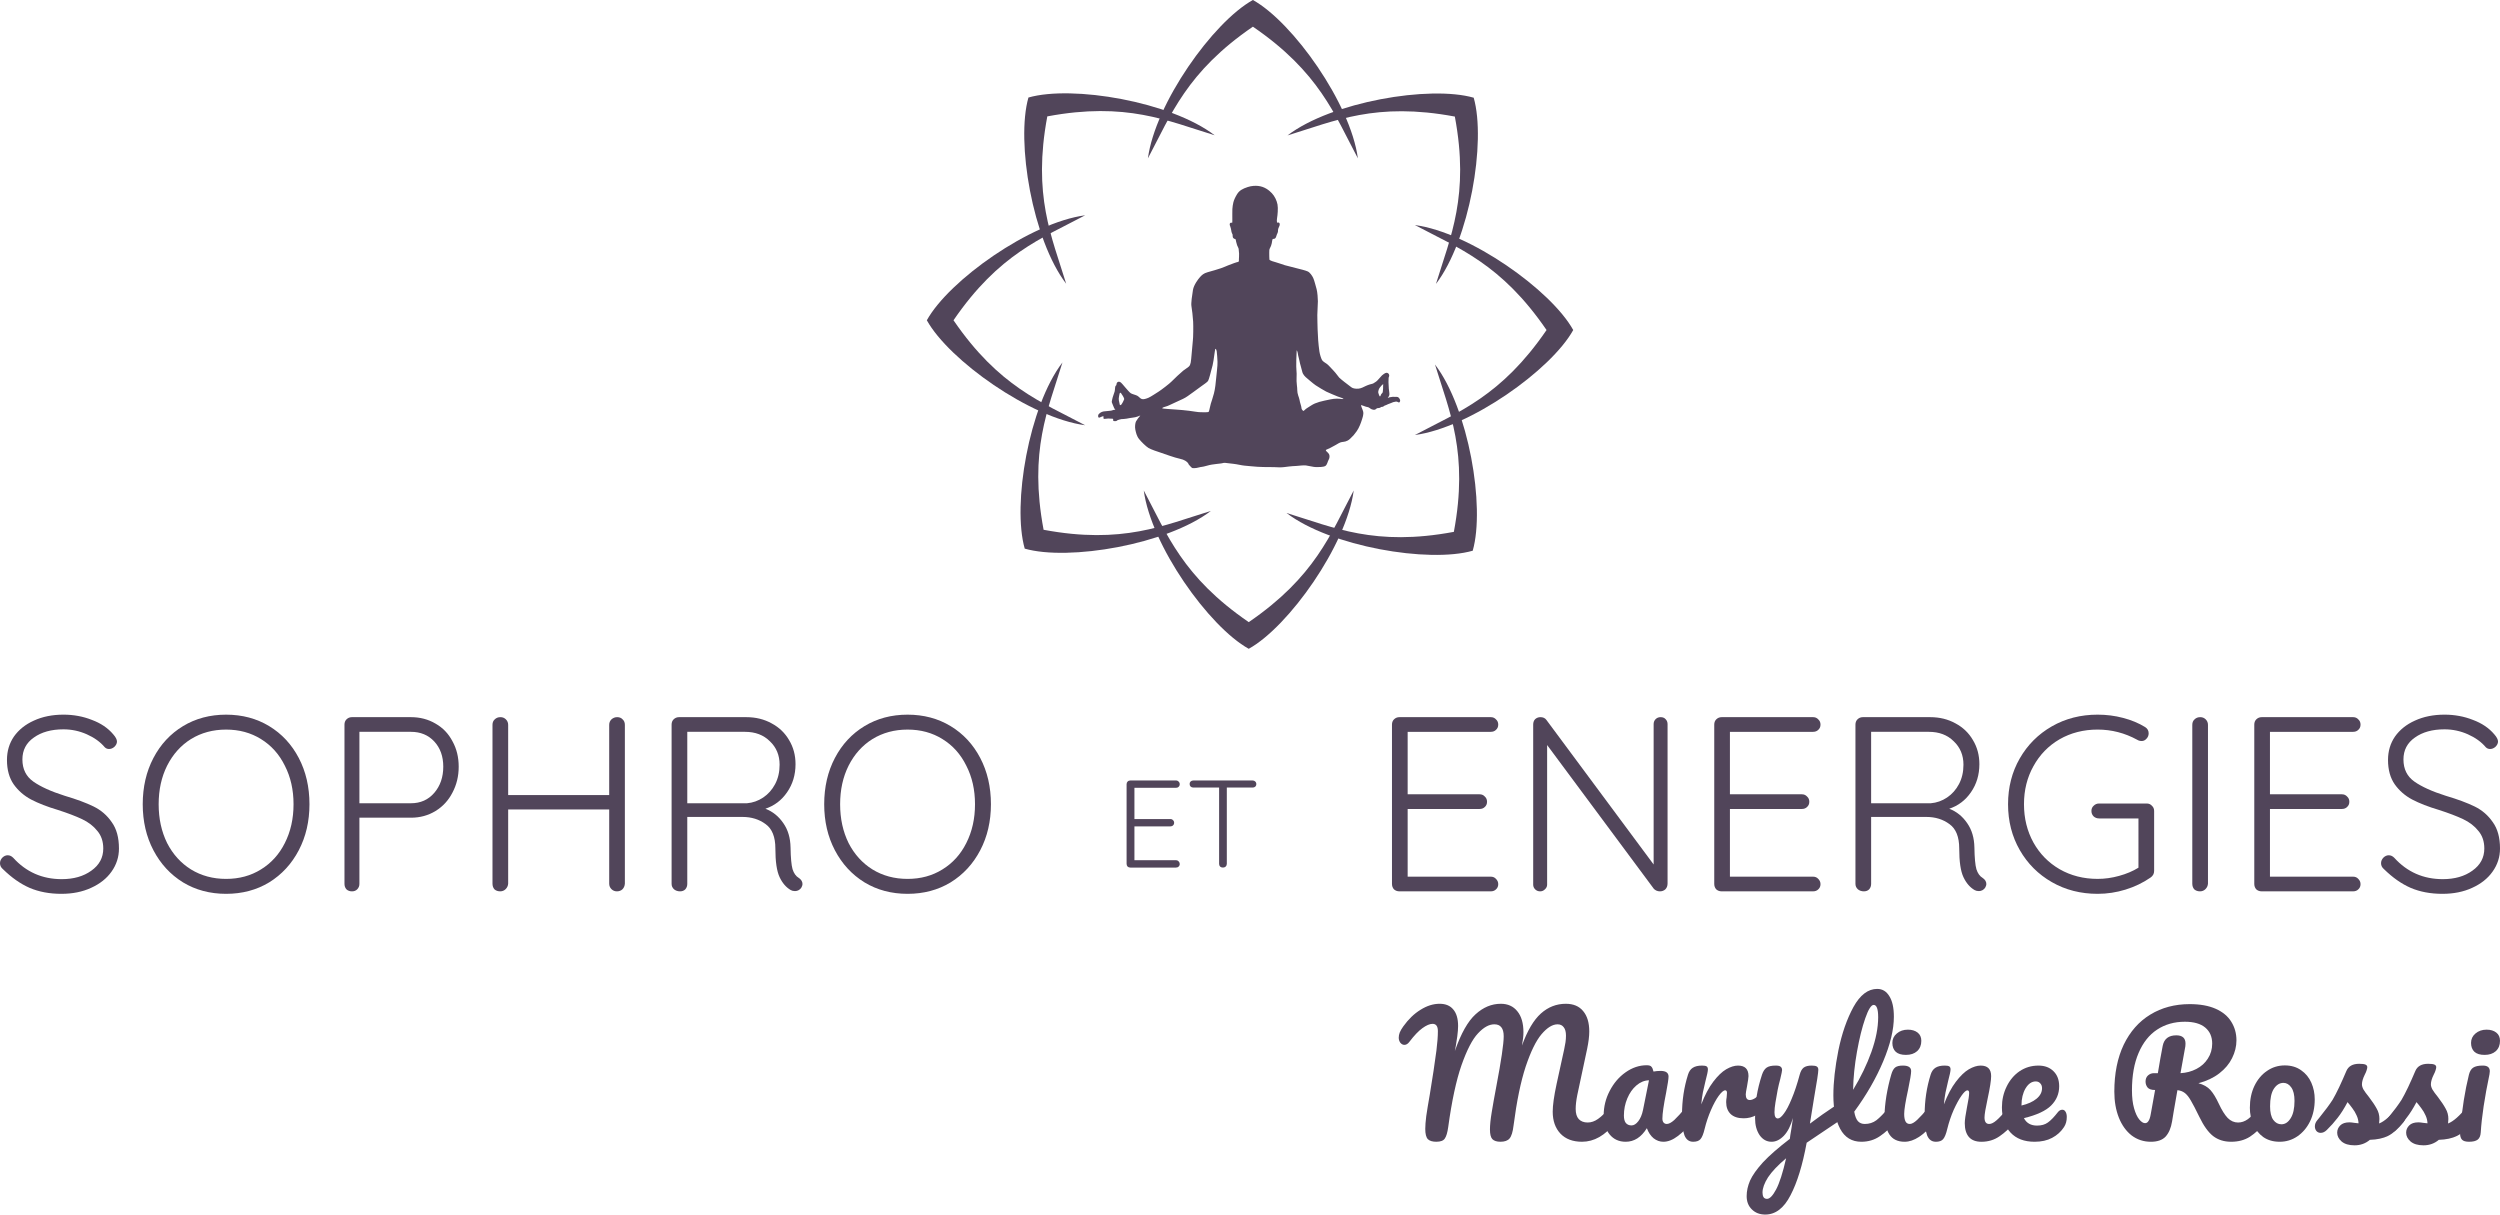 <?xml version="1.0" encoding="UTF-8" standalone="no"?>
<svg
   xmlns:dc="http://purl.org/dc/elements/1.1/"
   xmlns:cc="http://creativecommons.org/ns#"
   xmlns:rdf="http://www.w3.org/1999/02/22-rdf-syntax-ns#"
   xmlns:svg="http://www.w3.org/2000/svg"
   xmlns="http://www.w3.org/2000/svg"
   viewBox="0 0 535.79 260.297"
   height="260.297"
   width="535.79"
   id="svg4496"
   version="1.1">
  <defs
     id="defs4500" />
  <g
     style="fill:#51455a;fill-opacity:1"
     transform="matrix(0.701,0,0,0.701,198.634,0)"
     id="g5487">
    <g
       style="fill:#51455a;fill-opacity:1"
       id="g7130-2"
       transform="translate(82.74,397.935)">
      <path
         id="path5178-96-4"
         d="m -41.273,-287.128 c -10.281,13.445 -15.385,43.488 -11.536,56.929 13.441,3.849 43.484,-1.255 56.929,-11.536 -14.459,4.417 -27.002,10.292 -51.162,5.769 -4.523,-24.16 1.351,-36.703 5.769,-51.162 z"
         style="fill:#51455a;fill-opacity:1;fill-rule:evenodd;stroke:none;stroke-width:1px;stroke-linecap:butt;stroke-linejoin:miter;stroke-opacity:1" />
      <path
         id="path5178-9-76-3"
         d="m 5.253,-356.583 c -13.445,-10.281 -43.488,-15.385 -56.929,-11.536 -3.849,13.441 1.255,43.484 11.536,56.929 -4.417,-14.459 -10.292,-27.002 -5.769,-51.162 24.16,-4.523 36.703,1.351 51.162,5.769 z"
         style="fill:#51455a;fill-opacity:1;fill-rule:evenodd;stroke:none;stroke-width:1px;stroke-linecap:butt;stroke-linejoin:miter;stroke-opacity:1" />
      <path
         id="path5178-9-7-1-9"
         d="m 72.919,-311.135 c 10.281,-13.445 15.385,-43.488 11.536,-56.929 -13.441,-3.849 -43.484,1.255 -56.929,11.536 14.459,-4.417 27.002,-10.292 51.162,-5.769 4.523,24.16 -1.351,36.703 -5.769,51.162 z"
         style="fill:#51455a;fill-opacity:1;fill-rule:evenodd;stroke:none;stroke-width:1px;stroke-linecap:butt;stroke-linejoin:miter;stroke-opacity:1" />
      <path
         id="path5178-9-6-9-7"
         d="m 27.227,-241.099 c 13.445,10.281 43.488,15.385 56.929,11.536 3.849,-13.441 -1.255,-43.484 -11.536,-56.929 4.417,14.459 10.292,27.002 5.769,51.162 -24.16,4.523 -36.703,-1.351 -51.162,-5.769 z"
         style="fill:#51455a;fill-opacity:1;fill-rule:evenodd;stroke:none;stroke-width:1px;stroke-linecap:butt;stroke-linejoin:miter;stroke-opacity:1" />
      <path
         id="path5178-6"
         d="m -16.419,-247.988 c 2.237,16.777 19.872,41.63 32.098,48.412 12.226,-6.782 29.86,-31.635 32.098,-48.412 -7.1,13.348 -11.816,26.37 -32.098,40.256 -20.282,-13.886 -24.997,-26.908 -32.098,-40.256 z"
         style="fill:#51455a;fill-opacity:1;fill-rule:evenodd;stroke:none;stroke-width:1px;stroke-linecap:butt;stroke-linejoin:miter;stroke-opacity:1" />
      <path
         id="path5178-9-0"
         d="m -34.328,-332.117 c -16.777,2.237 -41.63,19.872 -48.412,32.098 6.782,12.226 31.635,29.86 48.412,32.098 -13.348,-7.1 -26.37,-11.816 -40.256,-32.098 13.886,-20.282 26.908,-24.997 40.256,-32.098 z"
         style="fill:#51455a;fill-opacity:1;fill-rule:evenodd;stroke:none;stroke-width:1px;stroke-linecap:butt;stroke-linejoin:miter;stroke-opacity:1" />
      <path
         id="path5178-9-7-12"
         d="m 49.047,-349.523 c -2.237,-16.777 -19.872,-41.63 -32.098,-48.412 -12.226,6.782 -29.86,31.635 -32.098,48.412 7.1,-13.348 11.816,-26.37 32.098,-40.256 20.282,13.886 24.997,26.908 32.098,40.256 z"
         style="fill:#51455a;fill-opacity:1;fill-rule:evenodd;stroke:none;stroke-width:1px;stroke-linecap:butt;stroke-linejoin:miter;stroke-opacity:1" />
      <path
         id="path5178-9-6-7"
         d="m 66.472,-264.936 c 16.777,-2.237 41.63,-19.872 48.412,-32.098 -6.782,-12.226 -31.635,-29.86 -48.412,-32.098 13.348,7.1 26.37,11.816 40.256,32.098 -13.886,20.282 -26.908,24.997 -40.256,32.098 z"
         style="fill:#51455a;fill-opacity:1;fill-rule:evenodd;stroke:none;stroke-width:1px;stroke-linecap:butt;stroke-linejoin:miter;stroke-opacity:1" />
    </g>
    <path
       d="m 139.498,118.089 c 0.053,0.256 -0.043,1.304 -0.098,1.679 -0.054,0.377 -0.2,0.421 -0.411,0.655 -0.211,0.234 -0.259,0.758 -0.444,0.767 -0.184,0.01 -0.409,-0.722 -0.502,-1.053 -0.093,-0.331 0.008,-0.559 0.099,-0.972 0.09,-0.416 0.724,-1.118 0.724,-1.118 0,0 0.418,-0.505 0.6,-0.551 0.187,-0.046 -0.018,0.335 0.032,0.593 m -14.167,3.791 c -1.155,-0.014 -2.646,0.381 -3.782,0.609 -1.142,0.23 -2.045,0.515 -2.907,0.865 -0.663,0.269 -1.563,0.892 -2.282,1.339 -0.722,0.448 -0.711,0.632 -1.216,0.957 0,0 -0.573,-0.268 -0.611,-0.973 -0.027,-0.527 -0.427,-1.417 -0.618,-2.545 -0.057,-0.349 -0.273,-0.911 -0.363,-1.169 -0.434,-1.227 -0.206,-1.921 -0.426,-3.322 -0.223,-1.402 0.051,-3.295 -0.113,-4.273 -0.162,-0.979 9.6e-4,-5.967 0.063,-6.194 0.061,-0.226 0.353,0.662 0.377,1.072 0.021,0.407 0.468,1.835 0.532,2.353 0.064,0.516 0.595,2.127 0.792,3.048 0.196,0.92 1.054,1.657 1.054,1.657 0,0 2.3,2.001 3.032,2.482 0.733,0.485 2.693,1.684 3.267,1.953 0.571,0.268 3.009,1.332 3.5,1.493 0.492,0.159 1.743,0.577 1.751,0.726 0.01,0.149 -0.897,-0.065 -2.05,-0.08 m -36.873,-6.245 c -0.088,1.178 -0.338,3.419 -0.683,4.664 -0.344,1.247 -0.76,2.552 -0.953,3.119 -0.194,0.57 -0.437,2.085 -0.606,2.427 -0.168,0.347 -1.981,0.153 -2.577,0.183 -0.593,0.03 -2.369,-0.302 -3.456,-0.432 -1.086,-0.129 -2.991,-0.33 -3.822,-0.361 -0.816,-0.03 -2.335,-0.159 -2.858,-0.205 -0.525,-0.047 -1.644,-0.1 -1.54,-0.255 0.104,-0.154 0.724,-0.409 1.202,-0.509 0.478,-0.1 1.492,-0.637 2.257,-0.974 0.764,-0.338 1.961,-0.921 2.907,-1.345 0.945,-0.42 2.234,-1.417 2.234,-1.417 l 0.789,-0.563 c 0,0 1.972,-1.442 2.581,-1.885 0.61,-0.439 1.761,-1.207 2.037,-1.595 0.279,-0.387 0.985,-3.252 0.985,-3.252 0,0 0.253,-0.868 0.405,-1.51 0.152,-0.64 0.467,-2.48 0.537,-3.267 0.07,-0.783 0.234,-1.239 0.251,-1.613 0.017,-0.373 0.363,-0.168 0.476,0.571 0.113,0.737 0.183,2.075 0.243,3.225 0.061,1.152 -0.322,3.815 -0.409,4.991 m -28.133,6.474 c -0.128,0.417 -0.64,1.299 -0.778,1.492 -0.139,0.193 -0.5,0.436 -0.552,0.14 -0.052,-0.295 -0.245,-1.142 -0.294,-1.362 -0.049,-0.22 -0.042,-0.816 0.081,-1.304 0.123,-0.491 0.135,-0.975 0.358,-0.988 0.221,-0.012 0.351,0.316 0.351,0.316 0,0 0.959,1.29 0.834,1.705 m 83.391,-0.761 c -0.419,-0.034 -0.867,-0.038 -1.283,-0.017 -0.419,0.023 -1.163,0.199 -1.163,0.199 0,0 -0.459,0.277 -0.305,0.045 0.154,-0.231 0.343,-0.41 0.432,-0.804 0.091,-0.396 -0.091,-1.223 -0.156,-1.919 -0.064,-0.693 -0.102,-1.384 -0.104,-2.003 0,0 0.024,-1.147 0.041,-1.343 0.018,-0.195 0.204,-0.372 0.183,-0.763 -0.02,-0.389 -0.378,-0.789 -0.823,-0.766 -0.445,0.023 -1.115,0.562 -1.381,0.797 -0.268,0.238 -1.473,1.725 -1.771,1.881 -0.301,0.154 -0.861,0.631 -1.138,0.673 -0.277,0.042 -1.267,0.318 -2.003,0.663 -0.737,0.345 -1.468,0.773 -2.274,0.843 -0.805,0.072 -1.733,-0.048 -2.17,-0.414 -0.44,-0.37 -1.686,-1.253 -2.124,-1.621 -0.437,-0.367 -1.28,-0.993 -1.603,-1.341 -0.325,-0.344 -1.023,-1.397 -1.701,-2.087 -0.678,-0.69 -1.54,-1.706 -2.033,-2.071 -0.495,-0.364 -1.24,-0.743 -1.514,-1.204 -0.277,-0.461 -0.677,-1.75 -0.808,-2.637 -0.13,-0.887 -0.337,-2.746 -0.375,-3.444 -0.037,-0.695 -0.161,-2.558 -0.173,-3.312 -0.012,-0.753 -0.112,-3.762 -0.09,-4.378 0.024,-0.615 0.147,-3.636 0.173,-4.223 0.023,-0.589 -0.154,-2.896 -0.389,-3.692 -0.238,-0.797 -0.702,-2.727 -1.045,-3.435 -0.344,-0.708 -0.979,-1.651 -1.667,-1.978 -0.686,-0.327 -2.466,-0.737 -3.627,-1.039 -1.159,-0.302 -2.771,-0.693 -3.423,-0.883 -0.652,-0.189 -2.046,-0.731 -2.641,-0.867 -0.594,-0.137 -1.982,-0.567 -2.026,-0.844 -0.043,-0.277 -0.053,-1.561 -0.053,-2.09 -0.002,-0.53 -0.002,-1.061 0.207,-1.379 0.205,-0.318 0.501,-1.087 0.563,-1.509 0.061,-0.421 0.183,-1.32 0.35,-1.33 0.167,-0.01 0.448,0.032 0.716,-0.204 0.265,-0.238 0.373,-0.857 0.472,-1.086 0.1,-0.229 0.355,-0.717 0.365,-1.052 0.01,-0.336 -0.025,-0.473 0.12,-0.899 0.144,-0.427 0.407,-0.775 0.414,-1.138 0.01,-0.364 -0.111,-0.552 -0.311,-0.626 -0.198,-0.073 -0.519,0.222 -0.539,-0.167 -0.021,-0.389 -0.086,-0.582 0.045,-1.286 0.131,-0.705 0.352,-2.894 0.121,-4.083 -0.229,-1.187 -0.856,-2.522 -1.714,-3.426 -0.857,-0.903 -2.222,-2.033 -4.247,-2.235 -0.771,-0.076 -1.927,-0.062 -3.148,0.343 -1.553,0.517 -2.557,1.033 -3.279,2.226 -1.202,1.989 -1.265,3.025 -1.411,4.512 0,0 -0.041,2.961 -0.011,3.518 0.028,0.557 0.007,0.698 -0.191,0.652 -0.198,-0.046 -0.53,-9.7e-4 -0.596,0.338 -0.066,0.338 0.088,0.609 0.188,0.912 0.099,0.301 0.268,0.85 0.288,1.24 0.022,0.39 0.332,1.016 0.395,1.152 0.064,0.136 -0.075,0.702 0.193,1.024 0.268,0.321 0.713,0.297 0.75,0.462 0.036,0.166 0.199,1.134 0.425,1.737 0.227,0.602 0.464,0.869 0.481,1.174 0.016,0.306 0.102,0.889 0.13,1.417 0.027,0.529 -0.044,1.315 -0.053,1.678 -0.01,0.363 0.069,0.777 -0.234,0.848 -0.302,0.073 -0.58,0.116 -1.265,0.374 -0.683,0.258 -1.368,0.504 -1.82,0.687 -0.534,0.218 -1.213,0.533 -2.145,0.86 -0.932,0.328 -2.801,0.872 -4.069,1.218 -1.265,0.345 -1.795,0.875 -2.378,1.519 -0.579,0.644 -1.884,2.387 -2.139,3.908 -0.256,1.521 -0.623,4.107 -0.468,4.938 0.154,0.829 0.457,3.381 0.528,4.774 0.074,1.391 0.032,4.909 -0.089,5.753 -0.123,0.845 -0.51,6.28 -0.654,6.734 -0.144,0.455 -0.177,0.902 -0.604,1.259 -0.428,0.359 -1.184,0.844 -1.668,1.205 -0.482,0.359 -3.145,2.843 -3.62,3.37 -0.475,0.528 -3.212,2.625 -3.915,3.052 -0.704,0.429 -2.375,1.576 -3.14,1.895 -0.765,0.317 -1.479,0.524 -1.99,0.383 -0.51,-0.142 -0.934,-0.788 -1.449,-1.04 -0.516,-0.253 -1.533,-0.479 -1.938,-0.738 -0.403,-0.258 -1.239,-1.275 -1.713,-1.81 -0.475,-0.532 -1.254,-1.552 -1.593,-1.647 -0.34,-0.094 -0.677,-0.132 -0.935,0.273 -0.129,0.203 -0.129,0.688 -0.237,0.794 -0.203,0.195 -0.056,0.003 -0.163,0.119 -0.21,0.232 -0.158,1.237 -0.299,1.746 -0.14,0.51 -0.633,1.764 -0.717,2.272 -0.088,0.506 -0.236,0.849 -0.112,1.122 0.126,0.272 0.648,1.697 0.826,1.909 0.178,0.216 0.404,0.26 -0.042,0.283 -0.445,0.023 -0.823,0.266 -1.213,0.285 -0.389,0.022 -1.445,0.12 -2.111,0.211 -0.665,0.091 -1.595,0.662 -1.666,1.214 -0.05,0.385 0.04,0.761 0.374,0.688 0.33,-0.073 1.247,-0.661 1.264,-0.326 0.017,0.333 -0.186,0.735 0.315,0.708 0.5,-0.026 0.777,-0.097 1.111,-0.114 0.333,-0.017 0.561,0.054 0.811,0.041 0.251,-0.012 0.597,-0.008 0.686,0.099 0.091,0.105 -0.078,0.546 0.149,0.619 0.226,0.073 0.658,0.069 0.85,0.003 0.191,-0.065 0.294,-0.267 0.513,-0.307 0.222,-0.037 0.713,-0.26 1.075,-0.279 0.363,-0.019 0.865,-0.017 1.556,-0.137 0.692,-0.118 1.049,-0.221 1.688,-0.284 0.638,-0.06 1.383,-0.238 1.684,-0.365 0.3,-0.128 0.982,-0.416 0.742,-0.207 -0.24,0.209 -1.021,1.281 -1.252,1.712 -0.227,0.431 -0.389,1.639 -0.204,2.496 0.183,0.855 0.412,1.989 1.156,2.898 0.744,0.91 2.069,2.209 2.848,2.697 0.779,0.49 2.881,1.163 3.959,1.525 1.08,0.363 4.067,1.463 5.591,1.774 1.525,0.311 2.169,0.89 2.496,1.266 0.326,0.372 -0.047,0.197 0.663,0.942 0.709,0.744 0.594,0.693 1.403,0.679 0.809,-0.014 1.655,-0.365 2.24,-0.394 0.585,-0.032 2.202,-0.591 3.007,-0.689 0.804,-0.097 1.802,-0.262 2.636,-0.332 0.832,-0.072 0.823,-0.267 1.551,-0.191 0.73,0.071 1.406,0.176 2.473,0.289 1.066,0.11 2.509,0.482 3.35,0.549 0.841,0.069 3.142,0.311 3.981,0.352 0.84,0.038 2.882,0.129 3.661,0.086 0.78,-0.04 2.293,0.076 3.132,0.087 0.837,0.014 2.055,-0.162 2.75,-0.253 0.692,-0.093 1.666,-0.142 2.446,-0.185 0.779,-0.039 1.969,-0.241 2.811,-0.147 0.844,0.096 2.371,0.52 3.125,0.507 0.754,-0.011 2.207,0.024 2.799,-0.341 0.597,-0.367 0.71,-1.405 1.02,-1.897 0.309,-0.489 0.383,-1.248 0.103,-1.762 -0.279,-0.517 -1.372,-1.129 -0.796,-1.327 0.578,-0.198 1.799,-0.847 2.668,-1.339 0.866,-0.493 1.458,-0.913 2.097,-1.002 0.636,-0.089 1.502,-0.08 2.462,-0.967 0.958,-0.887 1.272,-1.265 2.027,-2.311 0.757,-1.044 1.341,-2.665 1.556,-3.374 0.213,-0.709 0.686,-1.822 0.413,-2.758 -0.272,-0.934 -0.852,-1.937 -0.517,-1.87 0.338,0.066 0.883,0.344 1.393,0.486 0.509,0.141 0.563,0.082 0.877,0.233 0.316,0.152 0.585,0.499 1.066,0.615 0.481,0.115 0.565,0.139 0.839,0.041 0.275,-0.1 0.506,-0.446 0.758,-0.459 0.251,-0.014 0.446,-0.024 0.694,-0.092 0.246,-0.069 0.313,-0.271 0.571,-0.28 0.264,-0.011 0.435,-0.05 0.549,-0.143 0.175,-0.139 0.266,-0.264 0.515,-0.307 0.251,-0.041 0.599,-0.282 0.873,-0.379 0.275,-0.099 0.438,-0.192 0.849,-0.324 0.412,-0.134 0.736,-0.347 1.041,-0.362 0.307,-0.017 0.546,-0.223 0.945,-0.05 0.401,0.176 0.549,0.334 0.73,0.074 0.183,-0.26 0.225,-0.543 0.01,-0.922 -0.218,-0.38 -0.423,-0.621 -0.845,-0.654"
       style="fill:#51455a;fill-opacity:1;fill-rule:nonzero;stroke:none;stroke-width:0.514"
       id="path6514-8" />
  </g>
  <g
     transform="translate(34.432,364.407)"
     style="fill:#51455a;fill-opacity:1"
     id="g5619">
    <g
       aria-label="SOPHRO"
       style="font-style:normal;font-variant:normal;font-weight:normal;font-stretch:normal;font-size:53.333px;line-height:70.261px;font-family:'Open Sans';-inkscape-font-specification:'Open Sans';letter-spacing:-0.05px;word-spacing:0px;fill:#51455a;fill-opacity:1;stroke:none;stroke-width:1px;stroke-linecap:butt;stroke-linejoin:miter;stroke-opacity:1"
       id="text5459"
       transform="translate(-255.932,-286.441)">
      <path
         d="m 234.673,113.597 q -3.84,0 -6.827,-1.28 -2.933,-1.28 -5.707,-4 -0.64,-0.533 -0.64,-1.28 0,-0.64 0.48,-1.173 0.533,-0.533 1.173,-0.533 0.64,0 1.173,0.533 4.16,4.587 10.4,4.587 3.84,0 6.347,-1.813 2.56,-1.813 2.56,-4.747 0,-2.293 -1.28,-3.787 -1.227,-1.547 -3.253,-2.507 -2.027,-0.96 -5.173,-1.973 -3.413,-1.013 -5.76,-2.24 -2.293,-1.227 -3.733,-3.253 -1.44,-2.08 -1.44,-5.227 0,-2.827 1.493,-5.013 1.547,-2.187 4.267,-3.413 2.773,-1.28 6.347,-1.28 3.253,0 6.08,1.12 2.88,1.067 4.587,3.093 0.8,0.907 0.8,1.547 0,0.587 -0.533,1.12 -0.533,0.48 -1.173,0.48 -0.533,0 -0.907,-0.373 -1.44,-1.707 -3.84,-2.773 -2.4,-1.067 -5.013,-1.067 -3.893,0 -6.347,1.76 -2.453,1.707 -2.453,4.693 0,3.093 2.347,4.747 2.347,1.653 6.72,3.04 3.787,1.12 6.187,2.293 2.4,1.173 3.893,3.36 1.547,2.133 1.547,5.653 0,2.72 -1.6,4.96 -1.547,2.187 -4.373,3.467 -2.773,1.28 -6.347,1.28 z"
         style="font-style:normal;font-variant:normal;font-weight:normal;font-stretch:normal;font-family:Quicksand;-inkscape-font-specification:Quicksand;fill:#51455a;fill-opacity:1"
         id="path5538" />
      <path
         d="m 287.823,94.397 q 0,5.493 -2.293,9.867 -2.293,4.373 -6.347,6.88 -4.053,2.453 -9.227,2.453 -5.173,0 -9.227,-2.453 -4.053,-2.507 -6.347,-6.88 -2.293,-4.373 -2.293,-9.867 0,-5.547 2.293,-9.92 2.293,-4.373 6.347,-6.827 4.053,-2.453 9.227,-2.453 5.173,0 9.227,2.453 4.053,2.453 6.347,6.827 2.293,4.373 2.293,9.92 z m -3.413,0 q 0,-4.64 -1.867,-8.267 -1.813,-3.68 -5.12,-5.707 -3.253,-2.027 -7.467,-2.027 -4.213,0 -7.52,2.027 -3.253,2.027 -5.12,5.707 -1.813,3.627 -1.813,8.267 0,4.64 1.813,8.32 1.867,3.627 5.12,5.653 3.307,2.027 7.52,2.027 4.213,0 7.467,-2.027 3.307,-2.027 5.12,-5.653 1.867,-3.68 1.867,-8.32 z"
         style="font-style:normal;font-variant:normal;font-weight:normal;font-stretch:normal;font-family:Quicksand;-inkscape-font-specification:Quicksand;fill:#51455a;fill-opacity:1"
         id="path5540" />
      <path
         d="m 309.567,75.731 q 2.933,0 5.28,1.387 2.347,1.333 3.627,3.787 1.333,2.4 1.333,5.44 0,3.04 -1.333,5.547 -1.28,2.507 -3.627,3.947 -2.347,1.44 -5.28,1.44 h -11.04 v 14.187 q 0,0.693 -0.48,1.173 -0.427,0.427 -1.12,0.427 -0.693,0 -1.173,-0.427 -0.427,-0.48 -0.427,-1.173 V 77.331 q 0,-0.693 0.427,-1.12 0.48,-0.48 1.173,-0.48 z m 0,18.453 q 3.093,0 5.013,-2.24 1.92,-2.24 1.92,-5.6 0,-3.307 -1.92,-5.387 -1.92,-2.08 -5.013,-2.08 h -11.04 V 94.184 Z"
         style="font-style:normal;font-variant:normal;font-weight:normal;font-stretch:normal;font-family:Quicksand;-inkscape-font-specification:Quicksand;fill:#51455a;fill-opacity:1"
         id="path5542" />
      <path
         d="m 353.767,75.731 q 0.747,0 1.173,0.48 0.48,0.427 0.48,1.173 v 34.027 q -0.053,0.747 -0.533,1.227 -0.48,0.427 -1.173,0.427 -0.693,0 -1.173,-0.48 -0.48,-0.48 -0.48,-1.173 V 95.517 h -21.653 v 15.893 q -0.053,0.693 -0.533,1.173 -0.48,0.48 -1.173,0.48 -0.747,0 -1.227,-0.427 -0.427,-0.48 -0.427,-1.227 V 77.384 q 0,-0.747 0.48,-1.173 0.48,-0.48 1.227,-0.48 0.693,0 1.173,0.48 0.48,0.48 0.48,1.173 v 15.04 h 21.653 v -15.04 q 0,-0.693 0.48,-1.173 0.533,-0.48 1.227,-0.48 z"
         style="font-style:normal;font-variant:normal;font-weight:normal;font-stretch:normal;font-family:Quicksand;-inkscape-font-specification:Quicksand;fill:#51455a;fill-opacity:1"
         id="path5544" />
      <path
         d="m 392.688,110.184 q 0.8,0.533 0.8,1.333 0,0.267 -0.213,0.693 -0.213,0.373 -0.587,0.587 -0.373,0.213 -0.8,0.213 -0.533,0 -0.907,-0.213 -1.493,-0.853 -2.4,-2.773 -0.907,-1.92 -0.907,-6.133 0,-3.733 -2.08,-5.227 -2.08,-1.547 -4.96,-1.547 h -11.84 v 14.347 q 0,0.693 -0.427,1.173 -0.427,0.427 -1.12,0.427 -0.747,0 -1.28,-0.427 -0.533,-0.48 -0.533,-1.173 V 77.331 q 0,-0.693 0.427,-1.12 0.48,-0.48 1.173,-0.48 h 14.4 q 3.04,0 5.44,1.333 2.4,1.28 3.733,3.573 1.387,2.293 1.387,5.173 0,3.413 -1.813,6.027 -1.76,2.56 -4.64,3.52 2.347,0.907 3.84,3.093 1.493,2.133 1.547,5.227 0.053,3.307 0.427,4.64 0.427,1.333 1.333,1.867 z m -11.093,-16 q 1.867,-0.16 3.467,-1.227 1.6,-1.067 2.56,-2.88 0.96,-1.813 0.96,-4.16 0,-3.04 -2.08,-5.013 -2.027,-2.027 -5.333,-2.027 H 368.795 V 94.184 Z"
         style="font-style:normal;font-variant:normal;font-weight:normal;font-stretch:normal;font-family:Quicksand;-inkscape-font-specification:Quicksand;fill:#51455a;fill-opacity:1"
         id="path5546" />
      <path
         d="m 433.873,94.397 q 0,5.493 -2.293,9.867 -2.293,4.373 -6.347,6.88 -4.053,2.453 -9.227,2.453 -5.173,0 -9.227,-2.453 -4.053,-2.507 -6.347,-6.88 -2.293,-4.373 -2.293,-9.867 0,-5.547 2.293,-9.92 2.293,-4.373 6.347,-6.827 4.053,-2.453 9.227,-2.453 5.173,0 9.227,2.453 4.053,2.453 6.347,6.827 2.293,4.373 2.293,9.92 z m -3.413,0 q 0,-4.64 -1.867,-8.267 -1.813,-3.68 -5.12,-5.707 -3.253,-2.027 -7.467,-2.027 -4.213,0 -7.52,2.027 -3.253,2.027 -5.12,5.707 -1.813,3.627 -1.813,8.267 0,4.64 1.813,8.32 1.867,3.627 5.12,5.653 3.307,2.027 7.52,2.027 4.213,0 7.467,-2.027 3.307,-2.027 5.12,-5.653 1.867,-3.68 1.867,-8.32 z"
         style="font-style:normal;font-variant:normal;font-weight:normal;font-stretch:normal;font-family:Quicksand;-inkscape-font-specification:Quicksand;fill:#51455a;fill-opacity:1"
         id="path5548" />
    </g>
    <g
       aria-label="ET"
       style="font-style:normal;font-variant:normal;font-weight:normal;font-stretch:normal;font-size:26.667px;line-height:70.261px;font-family:'Open Sans';-inkscape-font-specification:'Open Sans';letter-spacing:-0.05px;word-spacing:0px;fill:#51455a;fill-opacity:1;stroke:none;stroke-width:1px;stroke-linecap:butt;stroke-linejoin:miter;stroke-opacity:1"
       id="text5463"
       transform="translate(-262.206,-282.203)">
      <path
         d="m 479.808,102.157 q 0.347,0 0.56,0.24 0.24,0.24 0.24,0.56 0,0.347 -0.24,0.56 -0.213,0.213 -0.56,0.213 h -9.787 q -0.347,0 -0.587,-0.213 -0.213,-0.24 -0.213,-0.587 V 85.864 q 0,-0.347 0.213,-0.56 0.24,-0.24 0.587,-0.24 h 9.787 q 0.347,0 0.56,0.24 0.24,0.213 0.24,0.56 0,0.347 -0.24,0.56 -0.213,0.213 -0.56,0.213 h -8.907 v 6.693 h 7.707 q 0.347,0 0.56,0.24 0.24,0.213 0.24,0.56 0,0.347 -0.24,0.56 -0.213,0.213 -0.56,0.213 h -7.707 v 7.253 z"
         style="font-style:normal;font-variant:normal;font-weight:normal;font-stretch:normal;font-family:Quicksand;-inkscape-font-specification:Quicksand;fill:#51455a;fill-opacity:1"
         id="path5533" />
      <path
         d="m 496.221,85.064 q 0.347,0 0.56,0.213 0.24,0.213 0.24,0.56 0,0.347 -0.24,0.56 -0.213,0.187 -0.56,0.187 h -5.52 v 16.347 q 0,0.347 -0.24,0.587 -0.24,0.213 -0.587,0.213 -0.373,0 -0.613,-0.213 -0.213,-0.24 -0.213,-0.587 V 86.584 h -5.52 q -0.347,0 -0.587,-0.213 -0.213,-0.213 -0.213,-0.56 0,-0.32 0.213,-0.533 0.24,-0.213 0.587,-0.213 z"
         style="font-style:normal;font-variant:normal;font-weight:normal;font-stretch:normal;font-family:Quicksand;-inkscape-font-specification:Quicksand;fill:#51455a;fill-opacity:1"
         id="path5535" />
    </g>
    <g
       aria-label="ENERGIES"
       style="font-style:normal;font-variant:normal;font-weight:normal;font-stretch:normal;font-size:53.333px;line-height:70.261px;font-family:'Open Sans';-inkscape-font-specification:'Open Sans';letter-spacing:-0.05px;word-spacing:0px;fill:#51455a;fill-opacity:1;stroke:none;stroke-width:1px;stroke-linecap:butt;stroke-linejoin:miter;stroke-opacity:1"
       id="text5471"
       transform="translate(-255.932,-286.441)">
      <path
         d="m 540.996,109.917 q 0.693,0 1.12,0.48 0.48,0.48 0.48,1.12 0,0.693 -0.48,1.12 -0.427,0.427 -1.12,0.427 h -19.573 q -0.693,0 -1.173,-0.427 -0.427,-0.48 -0.427,-1.173 V 77.331 q 0,-0.693 0.427,-1.12 0.48,-0.48 1.173,-0.48 h 19.573 q 0.693,0 1.12,0.48 0.48,0.427 0.48,1.12 0,0.693 -0.48,1.12 -0.427,0.427 -1.12,0.427 H 523.183 V 92.264 h 15.413 q 0.693,0 1.12,0.48 0.48,0.427 0.48,1.12 0,0.693 -0.48,1.12 -0.427,0.427 -1.12,0.427 h -15.413 v 14.507 z"
         style="font-style:normal;font-variant:normal;font-weight:normal;font-stretch:normal;font-family:Quicksand;-inkscape-font-specification:Quicksand;fill:#51455a;fill-opacity:1"
         id="path5516" />
      <path
         d="m 577.392,75.731 q 0.693,0 1.067,0.427 0.427,0.427 0.427,1.067 v 34.133 q 0,0.8 -0.48,1.28 -0.48,0.427 -1.173,0.427 -0.373,0 -0.747,-0.16 -0.32,-0.16 -0.533,-0.373 l -22.88,-30.827 v 29.92 q 0,0.587 -0.48,1.013 -0.427,0.427 -1.013,0.427 -0.64,0 -1.067,-0.427 -0.427,-0.427 -0.427,-1.013 V 77.331 q 0,-0.747 0.427,-1.173 0.48,-0.427 1.12,-0.427 0.853,0 1.28,0.587 l 22.987,30.987 v -30.08 q 0,-0.64 0.427,-1.067 0.427,-0.427 1.067,-0.427 z"
         style="font-style:normal;font-variant:normal;font-weight:normal;font-stretch:normal;font-family:Quicksand;-inkscape-font-specification:Quicksand;fill:#51455a;fill-opacity:1"
         id="path5518" />
      <path
         d="m 610.063,109.917 q 0.693,0 1.12,0.48 0.48,0.48 0.48,1.12 0,0.693 -0.48,1.12 -0.427,0.427 -1.12,0.427 h -19.573 q -0.693,0 -1.173,-0.427 -0.427,-0.48 -0.427,-1.173 V 77.331 q 0,-0.693 0.427,-1.12 0.48,-0.48 1.173,-0.48 h 19.573 q 0.693,0 1.12,0.48 0.48,0.427 0.48,1.12 0,0.693 -0.48,1.12 -0.427,0.427 -1.12,0.427 H 592.25 V 92.264 h 15.413 q 0.693,0 1.12,0.48 0.48,0.427 0.48,1.12 0,0.693 -0.48,1.12 -0.427,0.427 -1.12,0.427 h -15.413 v 14.507 z"
         style="font-style:normal;font-variant:normal;font-weight:normal;font-stretch:normal;font-family:Quicksand;-inkscape-font-specification:Quicksand;fill:#51455a;fill-opacity:1"
         id="path5520" />
      <path
         d="m 646.406,110.184 q 0.8,0.533 0.8,1.333 0,0.267 -0.213,0.693 -0.213,0.373 -0.587,0.587 -0.373,0.213 -0.8,0.213 -0.533,0 -0.907,-0.213 -1.493,-0.853 -2.4,-2.773 -0.907,-1.92 -0.907,-6.133 0,-3.733 -2.08,-5.227 -2.08,-1.547 -4.96,-1.547 h -11.84 v 14.347 q 0,0.693 -0.427,1.173 -0.427,0.427 -1.12,0.427 -0.747,0 -1.28,-0.427 -0.533,-0.48 -0.533,-1.173 V 77.331 q 0,-0.693 0.427,-1.12 0.48,-0.48 1.173,-0.48 h 14.4 q 3.04,0 5.44,1.333 2.4,1.28 3.733,3.573 1.387,2.293 1.387,5.173 0,3.413 -1.813,6.027 -1.76,2.56 -4.64,3.52 2.347,0.907 3.84,3.093 1.493,2.133 1.547,5.227 0.053,3.307 0.427,4.64 0.427,1.333 1.333,1.867 z m -11.093,-16 q 1.867,-0.16 3.467,-1.227 1.6,-1.067 2.56,-2.88 0.96,-1.813 0.96,-4.16 0,-3.04 -2.08,-5.013 -2.027,-2.027 -5.333,-2.027 H 622.512 V 94.184 Z"
         style="font-style:normal;font-variant:normal;font-weight:normal;font-stretch:normal;font-family:Quicksand;-inkscape-font-specification:Quicksand;fill:#51455a;fill-opacity:1"
         id="path5522" />
      <path
         d="m 681.564,94.237 q 0.693,0 1.12,0.48 0.48,0.427 0.48,1.12 v 12.853 q 0,0.907 -0.8,1.44 -2.4,1.653 -5.333,2.56 -2.933,0.907 -5.973,0.907 -5.44,0 -9.813,-2.507 -4.373,-2.507 -6.88,-6.88 -2.507,-4.373 -2.507,-9.813 0,-5.44 2.507,-9.813 2.507,-4.373 6.88,-6.88 4.373,-2.507 9.813,-2.507 2.827,0 5.44,0.693 2.667,0.693 4.747,1.973 0.747,0.48 0.747,1.333 0,0.693 -0.48,1.173 -0.427,0.48 -1.013,0.48 -0.533,0 -0.96,-0.267 -4,-2.187 -8.48,-2.187 -4.533,0 -8.16,2.08 -3.573,2.08 -5.6,5.76 -2.027,3.627 -2.027,8.16 0,4.533 2.027,8.213 2.027,3.627 5.6,5.707 3.627,2.08 8.16,2.08 2.293,0 4.587,-0.64 2.347,-0.64 4.16,-1.76 V 97.437 h -8.427 q -0.693,0 -1.173,-0.427 -0.48,-0.48 -0.48,-1.173 0,-0.693 0.48,-1.12 0.48,-0.48 1.173,-0.48 z"
         style="font-style:normal;font-variant:normal;font-weight:normal;font-stretch:normal;font-family:Quicksand;-inkscape-font-specification:Quicksand;fill:#51455a;fill-opacity:1"
         id="path5524" />
      <path
         d="m 694.704,111.411 q -0.053,0.693 -0.533,1.173 -0.48,0.48 -1.173,0.48 -0.747,0 -1.227,-0.427 -0.427,-0.48 -0.427,-1.227 V 77.384 q 0,-0.747 0.48,-1.173 0.48,-0.48 1.227,-0.48 0.693,0 1.173,0.48 0.48,0.48 0.48,1.173 z"
         style="font-style:normal;font-variant:normal;font-weight:normal;font-stretch:normal;font-family:Quicksand;-inkscape-font-specification:Quicksand;fill:#51455a;fill-opacity:1"
         id="path5526" />
      <path
         d="m 725.801,109.917 q 0.693,0 1.12,0.48 0.48,0.48 0.48,1.12 0,0.693 -0.48,1.12 -0.427,0.427 -1.12,0.427 h -19.573 q -0.693,0 -1.173,-0.427 -0.427,-0.48 -0.427,-1.173 V 77.331 q 0,-0.693 0.427,-1.12 0.48,-0.48 1.173,-0.48 h 19.573 q 0.693,0 1.12,0.48 0.48,0.427 0.48,1.12 0,0.693 -0.48,1.12 -0.427,0.427 -1.12,0.427 H 707.987 V 92.264 h 15.413 q 0.693,0 1.12,0.48 0.48,0.427 0.48,1.12 0,0.693 -0.48,1.12 -0.427,0.427 -1.12,0.427 h -15.413 v 14.507 z"
         style="font-style:normal;font-variant:normal;font-weight:normal;font-stretch:normal;font-family:Quicksand;-inkscape-font-specification:Quicksand;fill:#51455a;fill-opacity:1"
         id="path5528" />
      <path
         d="m 744.97,113.597 q -3.84,0 -6.827,-1.28 -2.933,-1.28 -5.707,-4 -0.64,-0.533 -0.64,-1.28 0,-0.64 0.48,-1.173 0.533,-0.533 1.173,-0.533 0.64,0 1.173,0.533 4.16,4.587 10.4,4.587 3.84,0 6.347,-1.813 2.56,-1.813 2.56,-4.747 0,-2.293 -1.28,-3.787 -1.227,-1.547 -3.253,-2.507 -2.027,-0.96 -5.173,-1.973 -3.413,-1.013 -5.76,-2.24 -2.293,-1.227 -3.733,-3.253 -1.44,-2.08 -1.44,-5.227 0,-2.827 1.493,-5.013 1.547,-2.187 4.267,-3.413 2.773,-1.28 6.347,-1.28 3.253,0 6.08,1.12 2.88,1.067 4.587,3.093 0.8,0.907 0.8,1.547 0,0.587 -0.533,1.12 -0.533,0.48 -1.173,0.48 -0.533,0 -0.907,-0.373 -1.44,-1.707 -3.84,-2.773 -2.4,-1.067 -5.013,-1.067 -3.893,0 -6.347,1.76 -2.453,1.707 -2.453,4.693 0,3.093 2.347,4.747 2.347,1.653 6.72,3.04 3.787,1.12 6.187,2.293 2.4,1.173 3.893,3.36 1.547,2.133 1.547,5.653 0,2.72 -1.6,4.96 -1.547,2.187 -4.373,3.467 -2.773,1.28 -6.347,1.28 z"
         style="font-style:normal;font-variant:normal;font-weight:normal;font-stretch:normal;font-family:Quicksand;-inkscape-font-specification:Quicksand;fill:#51455a;fill-opacity:1"
         id="path5530" />
    </g>
    <g
       aria-label="Maryline Rossi"
       style="font-style:normal;font-variant:normal;font-weight:normal;font-stretch:normal;font-size:34.667px;line-height:70.261px;font-family:'Open Sans';-inkscape-font-specification:'Open Sans';letter-spacing:-0.05px;word-spacing:0px;fill:#51455a;fill-opacity:1;stroke:none;stroke-width:1px;stroke-linecap:butt;stroke-linejoin:miter;stroke-opacity:1"
       id="text5475"
       transform="translate(-255.932,-286.441)">
      <path
         d="m 529.35,166.731 q -1.283,0 -1.837,-0.555 -0.555,-0.589 -0.555,-2.184 0,-1.075 0.208,-2.739 0.243,-1.699 0.763,-4.645 0.901,-5.443 1.421,-9.429 0.312,-2.496 0.312,-4.16 0,-1.56 -1.144,-1.56 -0.901,0 -2.184,0.936 -1.248,0.901 -2.773,2.912 -0.485,0.659 -1.075,0.659 -0.485,0 -0.867,-0.451 -0.347,-0.485 -0.347,-1.075 0,-0.555 0.208,-1.109 0.243,-0.589 0.763,-1.317 1.664,-2.323 3.709,-3.571 2.045,-1.283 4.091,-1.283 1.907,0 2.912,1.213 1.04,1.213 1.04,3.536 0,0.936 -0.173,2.219 -0.173,1.248 -0.312,2.045 -0.139,0.797 -0.208,1.109 1.976,-5.651 4.437,-7.869 2.461,-2.253 5.408,-2.253 2.253,0 3.536,1.595 1.317,1.595 1.317,4.507 0,1.144 -0.312,2.843 1.733,-4.784 4.056,-6.864 2.323,-2.08 5.339,-2.08 2.427,0 3.709,1.56 1.317,1.56 1.317,4.368 0,1.525 -0.451,3.709 l -2.115,9.915 q -0.347,1.733 -0.347,2.981 0,1.456 0.659,2.184 0.693,0.728 1.907,0.728 1.144,0 2.219,-0.763 1.109,-0.763 2.6,-2.531 0.416,-0.485 0.936,-0.485 0.451,0 0.693,0.416 0.277,0.416 0.277,1.144 0,1.352 -0.659,2.149 -1.803,2.184 -3.571,3.189 -1.768,1.005 -3.709,1.005 -2.947,0 -4.611,-1.733 -1.664,-1.768 -1.664,-4.715 0,-2.045 0.832,-5.928 l 1.387,-6.344 q 0.069,-0.312 0.243,-1.109 0.173,-0.797 0.277,-1.491 0.104,-0.728 0.104,-1.421 0,-1.213 -0.485,-1.803 -0.451,-0.624 -1.317,-0.624 -1.629,0 -3.432,2.115 -1.768,2.08 -3.397,6.933 -1.595,4.853 -2.6,12.619 -0.243,2.08 -0.867,2.808 -0.589,0.693 -1.941,0.693 -1.179,0 -1.733,-0.555 -0.52,-0.555 -0.52,-2.08 0,-1.421 0.381,-3.709 0.381,-2.323 0.971,-5.443 1.595,-8.389 1.595,-10.816 0,-1.317 -0.52,-1.941 -0.485,-0.624 -1.491,-0.624 -1.699,0 -3.501,1.941 -1.803,1.907 -3.536,6.829 -1.699,4.888 -2.843,13.243 -0.243,1.768 -0.728,2.461 -0.451,0.693 -1.803,0.693 z"
         style="font-style:normal;font-variant:normal;font-weight:normal;font-stretch:normal;font-family:Pacifico;-inkscape-font-specification:Pacifico;fill:#51455a;fill-opacity:1"
         id="path5489" />
      <path
         d="m 569.91,166.731 q -2.149,0 -3.432,-1.56 -1.283,-1.56 -1.283,-4.091 0,-2.773 1.283,-5.235 1.283,-2.496 3.397,-3.987 2.149,-1.525 4.541,-1.525 0.763,0 1.005,0.312 0.277,0.277 0.451,1.04 0.728,-0.139 1.525,-0.139 1.699,0 1.699,1.213 0,0.728 -0.52,3.467 -0.797,3.987 -0.797,5.547 0,0.52 0.243,0.832 0.277,0.312 0.693,0.312 0.659,0 1.595,-0.832 0.936,-0.867 2.531,-2.773 0.416,-0.485 0.936,-0.485 0.451,0 0.693,0.416 0.277,0.416 0.277,1.144 0,1.387 -0.659,2.149 -1.421,1.768 -3.016,2.981 -1.595,1.213 -3.085,1.213 -1.144,0 -2.115,-0.763 -0.936,-0.797 -1.421,-2.149 -1.803,2.912 -4.541,2.912 z m 1.248,-3.501 q 0.763,0 1.456,-0.901 0.693,-0.901 1.005,-2.392 l 1.283,-6.379 q -1.456,0.035 -2.704,1.109 -1.213,1.04 -1.941,2.773 -0.728,1.733 -0.728,3.675 0,1.075 0.416,1.595 0.451,0.52 1.213,0.52 z"
         style="font-style:normal;font-variant:normal;font-weight:normal;font-stretch:normal;font-family:Pacifico;-inkscape-font-specification:Pacifico;fill:#51455a;fill-opacity:1"
         id="path5491" />
      <path
         d="m 584.375,166.731 q -1.317,0 -1.872,-1.387 -0.52,-1.387 -0.52,-4.437 0,-4.507 1.283,-8.563 0.312,-1.005 1.005,-1.456 0.728,-0.485 2.011,-0.485 0.693,0 0.971,0.173 0.277,0.173 0.277,0.659 0,0.555 -0.52,2.496 -0.347,1.387 -0.555,2.427 -0.208,1.04 -0.347,2.565 1.144,-2.981 2.565,-4.853 1.421,-1.872 2.773,-2.669 1.387,-0.797 2.531,-0.797 2.253,0 2.253,2.253 0,0.451 -0.312,2.184 -0.277,1.387 -0.277,1.733 0,1.213 0.867,1.213 0.971,0 2.496,-1.525 0.451,-0.451 0.936,-0.451 0.451,0 0.693,0.416 0.277,0.381 0.277,1.04 0,1.283 -0.693,2.011 -0.971,1.005 -2.288,1.733 -1.283,0.693 -2.739,0.693 -1.837,0 -2.808,-0.936 -0.936,-0.936 -0.936,-2.531 0,-0.52 0.104,-1.04 0.069,-0.693 0.069,-0.936 0,-0.555 -0.381,-0.555 -0.52,0 -1.387,1.179 -0.832,1.144 -1.664,3.051 -0.832,1.907 -1.352,4.021 -0.381,1.629 -0.901,2.219 -0.485,0.555 -1.56,0.555 z"
         style="font-style:normal;font-variant:normal;font-weight:normal;font-stretch:normal;font-family:Pacifico;-inkscape-font-specification:Pacifico;fill:#51455a;fill-opacity:1"
         id="path5493" />
      <path
         d="m 615.389,158.897 q 0.451,0 0.693,0.451 0.277,0.416 0.277,1.075 0,0.797 -0.243,1.248 -0.243,0.451 -0.763,0.797 l -6.656,4.472 q -1.317,7.176 -3.467,11.267 -2.115,4.125 -5.408,4.125 -1.768,0 -2.877,-1.109 -1.109,-1.075 -1.109,-2.843 0,-1.629 0.728,-3.328 0.763,-1.699 2.773,-3.917 2.045,-2.184 5.755,-5.027 l 0.104,-0.797 q 0.243,-1.283 0.555,-3.675 -0.693,2.496 -1.941,3.813 -1.248,1.283 -2.635,1.283 -1.56,0 -2.565,-1.421 -0.971,-1.456 -0.971,-3.605 0,-2.6 0.347,-4.749 0.347,-2.184 1.144,-4.611 0.347,-1.04 0.971,-1.491 0.624,-0.451 1.976,-0.451 0.763,0 1.04,0.243 0.312,0.243 0.312,0.728 0,0.277 -0.381,1.872 -0.347,1.283 -0.555,2.323 -0.277,1.421 -0.485,2.739 -0.208,1.283 -0.208,2.115 0,1.317 0.728,1.317 0.52,0 1.283,-1.04 0.797,-1.04 1.664,-3.155 0.901,-2.115 1.733,-5.2 0.277,-1.04 0.832,-1.491 0.589,-0.451 1.733,-0.451 0.797,0 1.109,0.208 0.312,0.208 0.312,0.693 0,0.867 -0.901,5.963 l -0.901,5.581 q 2.669,-2.011 5.2,-3.675 0.451,-0.277 0.797,-0.277 z m -15.184,20.072 q 0.867,0 1.941,-2.011 1.075,-2.011 2.149,-6.691 -2.669,2.253 -3.883,4.091 -1.179,1.872 -1.179,3.259 0,0.589 0.208,0.971 0.243,0.381 0.763,0.381 z"
         style="font-style:normal;font-variant:normal;font-weight:normal;font-stretch:normal;font-family:Pacifico;-inkscape-font-specification:Pacifico;fill:#51455a;fill-opacity:1"
         id="path5495" />
      <path
         d="m 627.317,158.827 q 0.451,0 0.693,0.416 0.277,0.416 0.277,1.144 0,1.387 -0.659,2.149 -1.491,1.837 -3.259,3.016 -1.733,1.179 -3.952,1.179 -3.051,0 -4.541,-2.773 -1.456,-2.773 -1.456,-7.176 0,-4.229 1.075,-9.637 1.109,-5.408 3.224,-9.291 2.149,-3.883 5.096,-3.883 1.664,0 2.6,1.56 0.971,1.525 0.971,4.403 0,4.125 -2.288,9.568 -2.288,5.443 -6.205,10.781 0.243,1.421 0.797,2.045 0.555,0.589 1.456,0.589 1.421,0 2.496,-0.797 1.075,-0.832 2.739,-2.808 0.416,-0.485 0.936,-0.485 z m -4.264,-21.424 q -0.797,0 -1.803,2.877 -1.005,2.877 -1.768,7.141 -0.763,4.264 -0.832,8.181 2.461,-4.056 3.917,-8.112 1.456,-4.091 1.456,-7.453 0,-2.635 -0.971,-2.635 z"
         style="font-style:normal;font-variant:normal;font-weight:normal;font-stretch:normal;font-family:Pacifico;-inkscape-font-specification:Pacifico;fill:#51455a;fill-opacity:1"
         id="path5497" />
      <path
         d="m 629.977,148.115 q -1.456,0 -2.184,-0.659 -0.728,-0.693 -0.728,-1.907 0,-1.213 0.936,-2.011 0.971,-0.832 2.392,-0.832 1.283,0 2.08,0.624 0.797,0.624 0.797,1.768 0,1.387 -0.901,2.219 -0.901,0.797 -2.392,0.797 z m -0.277,18.616 q -2.253,0 -3.293,-1.595 -1.005,-1.595 -1.005,-4.229 0,-1.56 0.381,-3.987 0.416,-2.461 1.04,-4.576 0.312,-1.109 0.832,-1.525 0.52,-0.416 1.664,-0.416 1.768,0 1.768,1.179 0,0.867 -0.659,4.021 -0.832,3.813 -0.832,5.165 0,1.04 0.277,1.595 0.277,0.555 0.936,0.555 0.624,0 1.56,-0.867 0.936,-0.867 2.496,-2.739 0.416,-0.485 0.936,-0.485 0.451,0 0.693,0.416 0.277,0.416 0.277,1.144 0,1.387 -0.659,2.149 -3.432,4.195 -6.413,4.195 z"
         style="font-style:normal;font-variant:normal;font-weight:normal;font-stretch:normal;font-family:Pacifico;-inkscape-font-specification:Pacifico;fill:#51455a;fill-opacity:1"
         id="path5499" />
      <path
         d="m 636.378,166.731 q -1.317,0 -1.872,-1.387 -0.52,-1.387 -0.52,-4.437 0,-4.507 1.283,-8.563 0.312,-1.005 1.005,-1.456 0.728,-0.485 2.011,-0.485 0.693,0 0.971,0.173 0.277,0.173 0.277,0.659 0,0.555 -0.52,2.496 -0.347,1.387 -0.555,2.427 -0.208,1.04 -0.347,2.565 1.144,-2.981 2.565,-4.853 1.421,-1.872 2.773,-2.669 1.387,-0.797 2.531,-0.797 2.253,0 2.253,2.253 0,1.352 -0.763,4.888 -0.659,3.016 -0.659,3.987 0,1.387 1.005,1.387 0.693,0 1.629,-0.832 0.971,-0.867 2.565,-2.773 0.416,-0.485 0.936,-0.485 0.451,0 0.693,0.416 0.277,0.416 0.277,1.144 0,1.387 -0.659,2.149 -1.491,1.837 -3.224,3.016 -1.699,1.179 -3.883,1.179 -1.768,0 -2.669,-1.005 -0.901,-1.04 -0.901,-2.981 0,-0.971 0.485,-3.467 0.451,-2.184 0.451,-3.016 0,-0.555 -0.381,-0.555 -0.451,0 -1.283,1.179 -0.797,1.144 -1.664,3.051 -0.832,1.907 -1.352,4.021 -0.381,1.629 -0.901,2.219 -0.485,0.555 -1.56,0.555 z"
         style="font-style:normal;font-variant:normal;font-weight:normal;font-stretch:normal;font-family:Pacifico;-inkscape-font-specification:Pacifico;fill:#51455a;fill-opacity:1"
         id="path5501" />
      <path
         d="m 663.475,159.867 q 0.451,0 0.693,0.416 0.277,0.416 0.277,1.144 0,1.248 -0.589,2.149 -0.971,1.491 -2.565,2.323 -1.56,0.832 -3.744,0.832 -3.328,0 -5.165,-1.976 -1.837,-2.011 -1.837,-5.408 0,-2.392 1.005,-4.437 1.005,-2.08 2.773,-3.293 1.803,-1.213 4.056,-1.213 2.011,0 3.224,1.213 1.213,1.179 1.213,3.224 0,2.392 -1.733,4.125 -1.699,1.699 -5.824,2.704 0.832,1.595 2.808,1.595 1.421,0 2.323,-0.659 0.936,-0.659 2.149,-2.219 0.416,-0.52 0.936,-0.52 z m -5.685,-6.067 q -1.283,0 -2.184,1.491 -0.867,1.491 -0.867,3.605 v 0.069 q 2.045,-0.485 3.224,-1.456 1.179,-0.971 1.179,-2.253 0,-0.659 -0.381,-1.04 -0.347,-0.416 -0.971,-0.416 z"
         style="font-style:normal;font-variant:normal;font-weight:normal;font-stretch:normal;font-family:Pacifico;-inkscape-font-specification:Pacifico;fill:#51455a;fill-opacity:1"
         id="path5503" />
      <path
         d="m 706.736,158.827 q 0.451,0 0.693,0.416 0.277,0.416 0.277,1.144 0,1.352 -0.659,2.149 -1.664,2.011 -3.363,3.12 -1.699,1.075 -4.021,1.075 -2.253,0 -3.848,-1.213 -1.56,-1.213 -2.981,-4.16 -1.144,-2.357 -1.803,-3.467 -0.659,-1.144 -1.317,-1.629 -0.624,-0.485 -1.56,-0.589 -0.139,0.728 -0.797,4.576 -0.277,1.733 -0.347,2.115 -0.347,2.115 -1.387,3.259 -1.04,1.109 -3.155,1.109 -2.323,0 -4.125,-1.352 -1.768,-1.387 -2.739,-3.813 -0.971,-2.461 -0.971,-5.581 0,-5.824 2.011,-10.053 2.045,-4.229 5.685,-6.448 3.675,-2.253 8.459,-2.253 3.328,0 5.581,1.005 2.253,1.005 3.328,2.773 1.109,1.768 1.109,3.987 0,1.941 -0.936,3.813 -0.901,1.837 -2.739,3.259 -1.837,1.421 -4.472,2.115 1.664,0.451 2.565,1.456 0.901,1.005 1.803,2.947 0.971,2.08 1.907,3.051 0.971,0.971 2.219,0.971 1.109,0 2.115,-0.728 1.005,-0.763 2.531,-2.565 0.416,-0.485 0.936,-0.485 z m -23.365,-3.189 q -1.179,0 -1.629,-0.555 -0.416,-0.555 -0.416,-1.248 0,-0.832 0.52,-1.317 0.555,-0.485 1.248,-0.485 h 0.867 q 0.555,-3.397 1.04,-5.859 0.451,-2.253 2.912,-2.253 1.976,0 1.976,1.768 0,0.381 -0.035,0.589 l -1.04,5.755 q 1.872,-0.104 3.397,-0.901 1.56,-0.797 2.461,-2.219 0.936,-1.421 0.936,-3.224 0,-2.184 -1.491,-3.432 -1.491,-1.248 -4.368,-1.248 -3.397,0 -5.963,1.699 -2.531,1.664 -3.952,4.992 -1.421,3.293 -1.421,8.043 0,2.219 0.451,3.813 0.451,1.595 1.109,2.392 0.659,0.797 1.248,0.797 0.451,0 0.728,-0.451 0.312,-0.451 0.485,-1.456 z"
         style="font-style:normal;font-variant:normal;font-weight:normal;font-stretch:normal;font-family:Pacifico;-inkscape-font-specification:Pacifico;fill:#51455a;fill-opacity:1"
         id="path5505" />
      <path
         d="m 710.06,166.731 q -2.045,0 -3.501,-1.005 -1.421,-1.04 -2.149,-2.704 -0.728,-1.664 -0.728,-3.571 0,-2.635 0.971,-4.68 1.005,-2.08 2.704,-3.224 1.699,-1.179 3.813,-1.179 2.045,0 3.501,1.04 1.456,1.005 2.184,2.669 0.728,1.664 0.728,3.571 0,2.635 -1.005,4.715 -1.005,2.045 -2.739,3.224 -1.699,1.144 -3.779,1.144 z m 0.381,-3.744 q 1.179,0 1.976,-1.283 0.832,-1.283 0.832,-3.744 0,-1.907 -0.693,-2.877 -0.693,-0.971 -1.664,-0.971 -1.248,0 -2.08,1.283 -0.797,1.248 -0.797,3.744 0,1.976 0.693,2.912 0.693,0.936 1.733,0.936 z"
         style="font-style:normal;font-variant:normal;font-weight:normal;font-stretch:normal;font-family:Pacifico;-inkscape-font-specification:Pacifico;fill:#51455a;fill-opacity:1"
         id="path5507" />
      <path
         d="m 726.104,167.494 q -1.803,0 -2.773,-0.832 -0.936,-0.832 -0.936,-1.872 0,-0.901 0.659,-1.56 0.659,-0.659 1.941,-0.659 0.451,0 1.04,0.104 0.624,0.069 0.936,0.104 -0.035,-0.901 -0.416,-1.699 -0.347,-0.797 -0.901,-1.525 -0.555,-0.763 -1.04,-1.317 -1.075,2.045 -2.149,3.397 -1.04,1.352 -2.288,2.565 -0.624,0.624 -1.317,0.624 -0.555,0 -0.901,-0.381 -0.347,-0.416 -0.347,-1.005 0,-0.693 0.485,-1.283 l 0.451,-0.555 q 1.907,-2.357 2.877,-3.883 0.589,-1.005 1.387,-2.669 0.797,-1.699 1.56,-3.501 0.659,-1.525 2.739,-1.525 0.971,0 1.352,0.173 0.381,0.173 0.381,0.555 0,0.208 -0.139,0.659 -0.139,0.451 -0.381,0.901 -0.624,1.248 -0.624,2.115 0,0.52 0.347,1.144 0.381,0.624 1.144,1.56 1.109,1.456 1.664,2.496 0.589,1.005 0.589,2.219 0,0.347 -0.069,0.971 1.699,-0.659 3.987,-3.501 0.416,-0.485 0.936,-0.485 0.451,0 0.693,0.416 0.277,0.416 0.277,1.144 0,1.317 -0.659,2.149 -1.733,2.149 -3.328,2.947 -1.56,0.763 -3.883,0.832 -1.387,1.179 -3.293,1.179 z"
         style="font-style:normal;font-variant:normal;font-weight:normal;font-stretch:normal;font-family:Pacifico;-inkscape-font-specification:Pacifico;fill:#51455a;fill-opacity:1"
         id="path5509" />
      <path
         d="m 740.882,167.494 q -1.803,0 -2.773,-0.832 -0.936,-0.832 -0.936,-1.872 0,-0.901 0.659,-1.56 0.659,-0.659 1.941,-0.659 0.451,0 1.04,0.104 0.624,0.069 0.936,0.104 -0.035,-0.901 -0.416,-1.699 -0.347,-0.797 -0.901,-1.525 -0.555,-0.763 -1.04,-1.317 -1.075,2.045 -2.149,3.397 -1.04,1.352 -2.288,2.565 -0.624,0.624 -1.317,0.624 -0.555,0 -0.901,-0.381 -0.347,-0.416 -0.347,-1.005 0,-0.693 0.485,-1.283 l 0.451,-0.555 q 1.907,-2.357 2.877,-3.883 0.589,-1.005 1.387,-2.669 0.797,-1.699 1.56,-3.501 0.659,-1.525 2.739,-1.525 0.971,0 1.352,0.173 0.381,0.173 0.381,0.555 0,0.208 -0.139,0.659 -0.139,0.451 -0.381,0.901 -0.624,1.248 -0.624,2.115 0,0.52 0.347,1.144 0.381,0.624 1.144,1.56 1.109,1.456 1.664,2.496 0.589,1.005 0.589,2.219 0,0.347 -0.069,0.971 1.699,-0.659 3.987,-3.501 0.416,-0.485 0.936,-0.485 0.451,0 0.693,0.416 0.277,0.416 0.277,1.144 0,1.317 -0.659,2.149 -1.733,2.149 -3.328,2.947 -1.56,0.763 -3.883,0.832 -1.387,1.179 -3.293,1.179 z"
         style="font-style:normal;font-variant:normal;font-weight:normal;font-stretch:normal;font-family:Pacifico;-inkscape-font-specification:Pacifico;fill:#51455a;fill-opacity:1"
         id="path5511" />
      <path
         d="m 753.996,148.115 q -1.456,0 -2.184,-0.659 -0.728,-0.693 -0.728,-1.907 0,-1.213 0.936,-2.011 0.971,-0.832 2.392,-0.832 1.283,0 2.08,0.624 0.797,0.624 0.797,1.768 0,1.387 -0.901,2.219 -0.901,0.797 -2.392,0.797 z m -3.328,18.616 q -1.109,0 -1.525,-0.451 -0.416,-0.451 -0.416,-1.421 0,-0.277 0.069,-0.971 0.555,-6.344 1.837,-11.544 0.277,-1.075 0.901,-1.491 0.659,-0.451 2.08,-0.451 1.491,0 1.491,1.213 0,0.173 -0.069,0.659 -1.56,7.419 -1.872,12.445 -0.069,1.109 -0.659,1.56 -0.589,0.451 -1.837,0.451 z"
         style="font-style:normal;font-variant:normal;font-weight:normal;font-stretch:normal;font-family:Pacifico;-inkscape-font-specification:Pacifico;fill:#51455a;fill-opacity:1"
         id="path5513" />
    </g>
  </g>
</svg>
